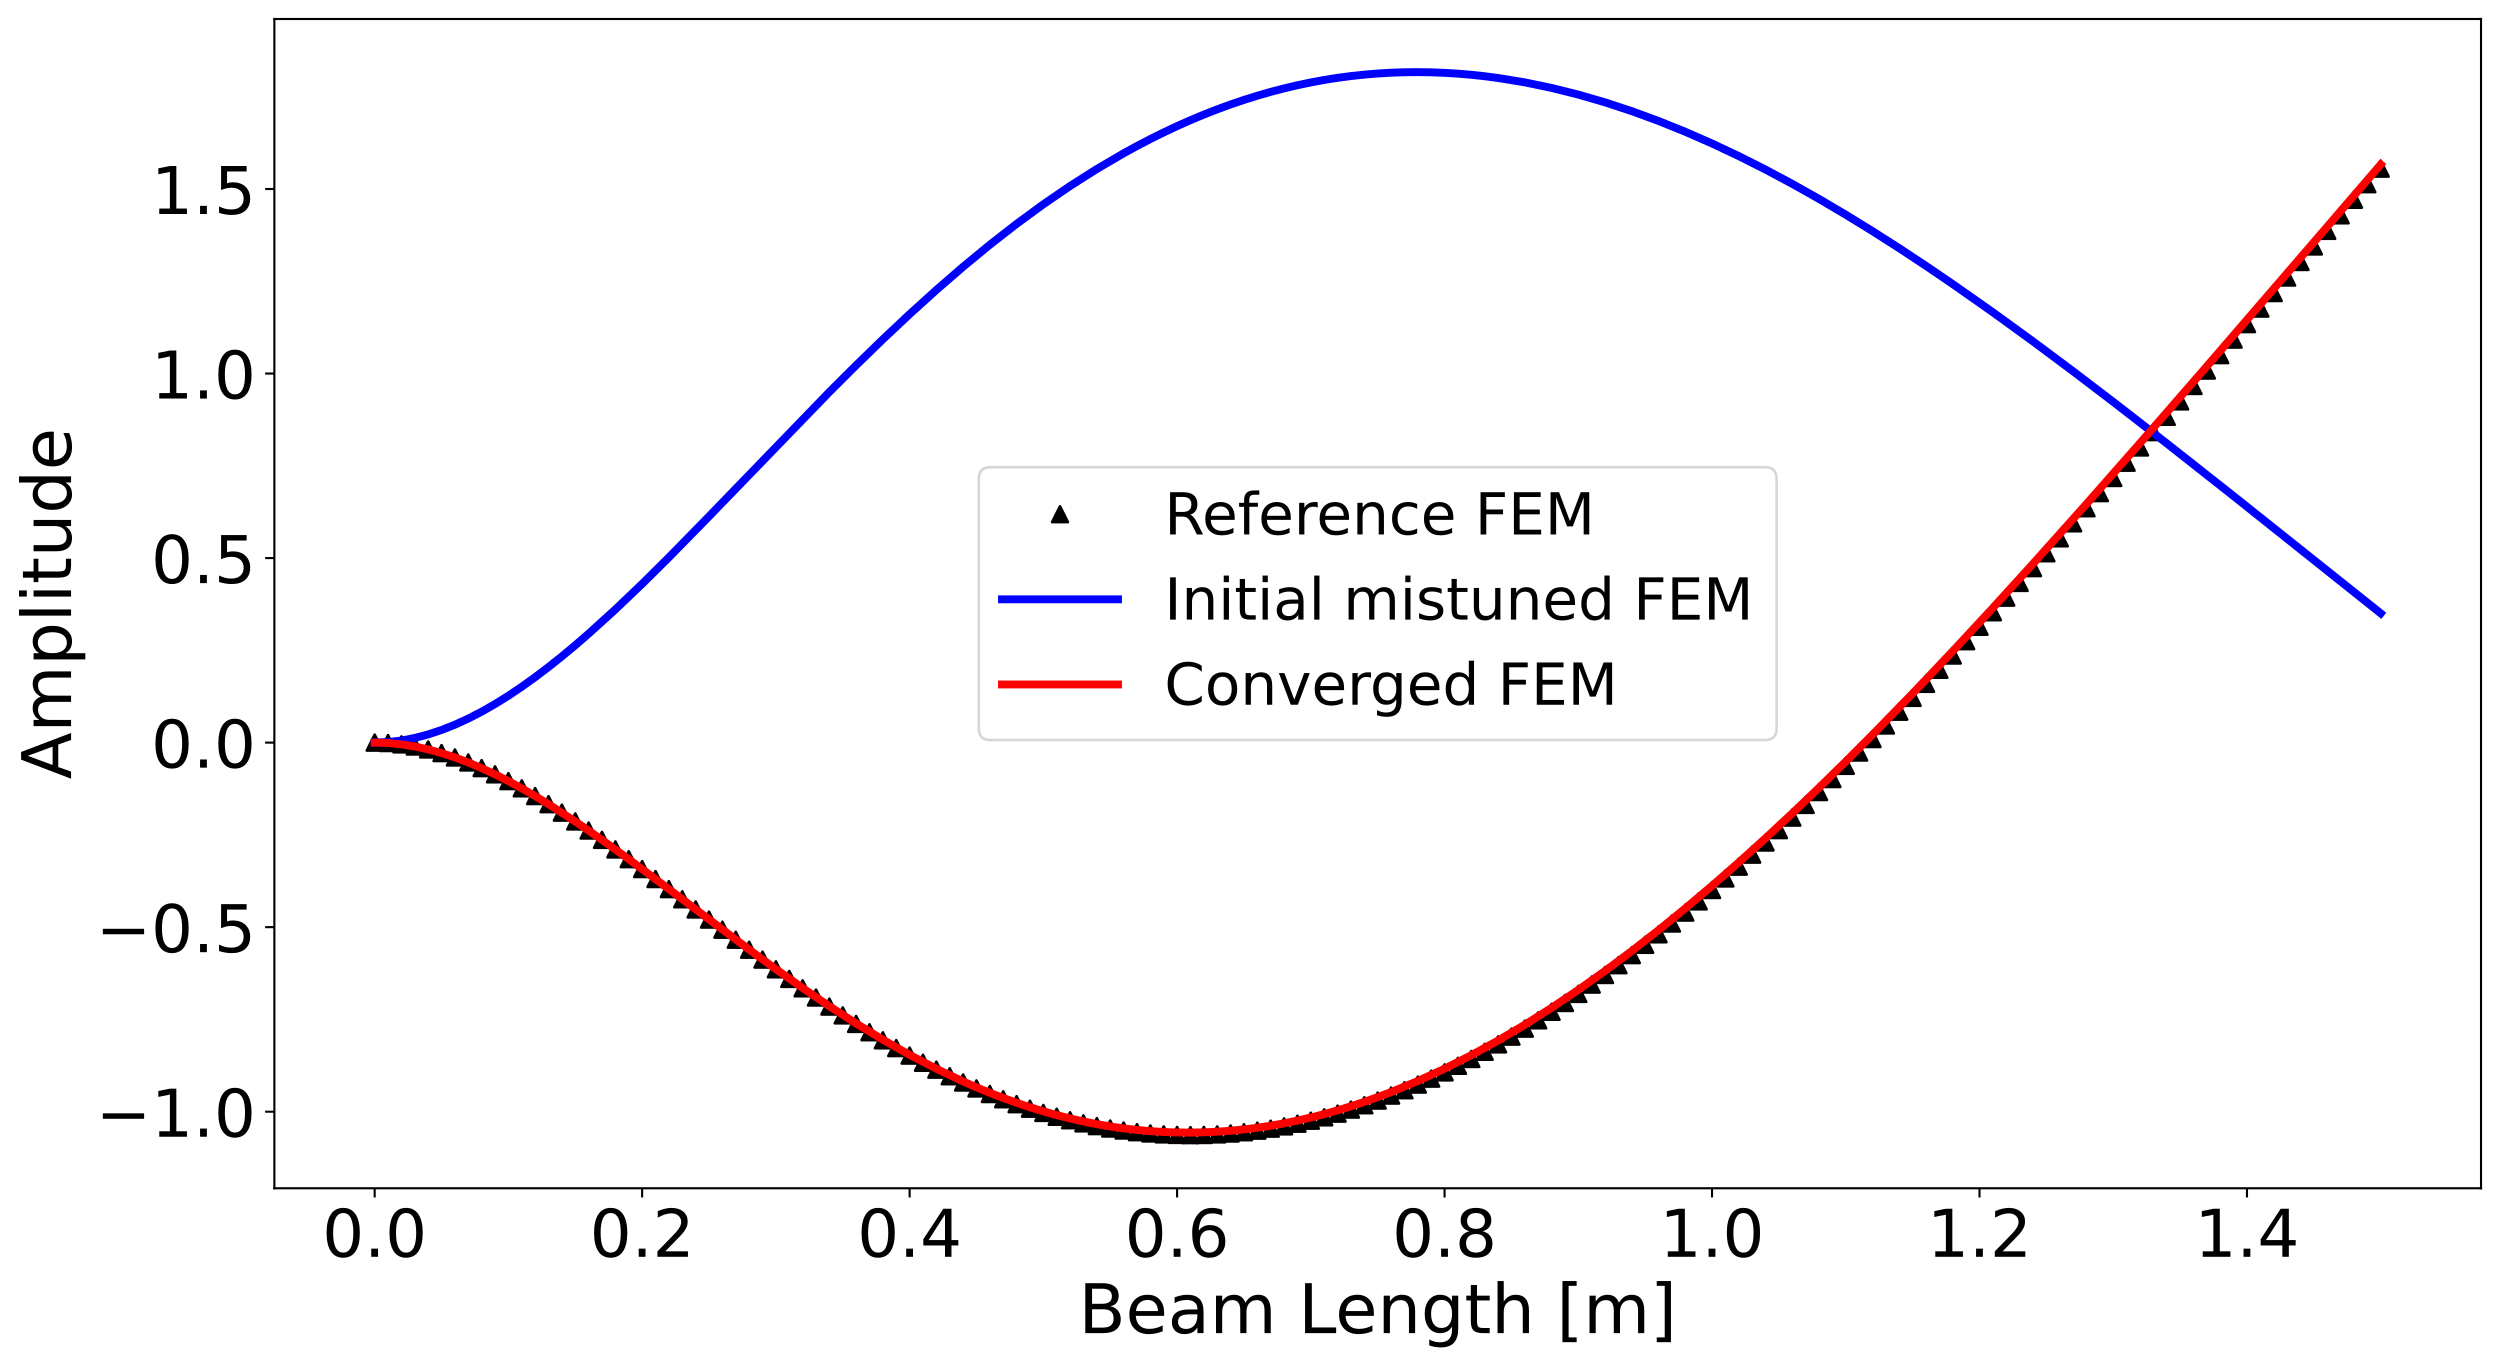 <?xml version="1.0" encoding="utf-8" standalone="no"?>
<!DOCTYPE svg PUBLIC "-//W3C//DTD SVG 1.1//EN"
  "http://www.w3.org/Graphics/SVG/1.1/DTD/svg11.dtd">
<!-- Created with matplotlib (https://matplotlib.org/) -->
<svg height="518.278pt" version="1.1" viewBox="0 0 948.27 518.278" width="948.27pt" xmlns="http://www.w3.org/2000/svg" xmlns:xlink="http://www.w3.org/1999/xlink">
 <defs>
  <style type="text/css">*{stroke-linecap:butt;stroke-linejoin:round;}</style>
 </defs>
 <g id="figure_1">
  <g id="patch_1">
   <path d="M 0 518.278 
L 948.27 518.278 
L 948.27 0 
L 0 0 
z
" style="fill:#ffffff;"/>
  </g>
  <g id="axes_1">
   <g id="patch_2">
    <path d="M 104.07 450.72 
L 941.07 450.72 
L 941.07 7.2 
L 104.07 7.2 
z
" style="fill:#ffffff;"/>
   </g>
   <g id="matplotlib.axis_1">
    <g id="xtick_1">
     <g id="line2d_1">
      <defs>
       <path d="M 0 0 
L 0 3.5 
" id="m937b316907" style="stroke:#000000;stroke-width:0.8;"/>
      </defs>
      <g>
       <use style="stroke:#000000;stroke-width:0.8;" x="142.116" xlink:href="#m937b316907" y="450.72"/>
      </g>
     </g>
     <g id="text_1">
      <!-- 0.0 -->
      <g transform="translate(122.237 476.716)scale(0.25 -0.25)">
       <defs>
        <path d="M 31.781 66.406 
Q 24.172 66.406 20.328 58.906 
Q 16.5 51.422 16.5 36.375 
Q 16.5 21.391 20.328 13.891 
Q 24.172 6.391 31.781 6.391 
Q 39.453 6.391 43.281 13.891 
Q 47.125 21.391 47.125 36.375 
Q 47.125 51.422 43.281 58.906 
Q 39.453 66.406 31.781 66.406 
z
M 31.781 74.219 
Q 44.047 74.219 50.516 64.516 
Q 56.984 54.828 56.984 36.375 
Q 56.984 17.969 50.516 8.266 
Q 44.047 -1.422 31.781 -1.422 
Q 19.531 -1.422 13.062 8.266 
Q 6.594 17.969 6.594 36.375 
Q 6.594 54.828 13.062 64.516 
Q 19.531 74.219 31.781 74.219 
z
" id="DejaVuSans-48"/>
        <path d="M 10.688 12.406 
L 21 12.406 
L 21 0 
L 10.688 0 
z
" id="DejaVuSans-46"/>
       </defs>
       <use xlink:href="#DejaVuSans-48"/>
       <use x="63.623" xlink:href="#DejaVuSans-46"/>
       <use x="95.41" xlink:href="#DejaVuSans-48"/>
      </g>
     </g>
    </g>
    <g id="xtick_2">
     <g id="line2d_2">
      <g>
       <use style="stroke:#000000;stroke-width:0.8;" x="243.57" xlink:href="#m937b316907" y="450.72"/>
      </g>
     </g>
     <g id="text_2">
      <!-- 0.2 -->
      <g transform="translate(223.691 476.716)scale(0.25 -0.25)">
       <defs>
        <path d="M 19.188 8.297 
L 53.609 8.297 
L 53.609 0 
L 7.328 0 
L 7.328 8.297 
Q 12.938 14.109 22.625 23.891 
Q 32.328 33.688 34.812 36.531 
Q 39.547 41.844 41.422 45.531 
Q 43.312 49.219 43.312 52.781 
Q 43.312 58.594 39.234 62.25 
Q 35.156 65.922 28.609 65.922 
Q 23.969 65.922 18.812 64.312 
Q 13.672 62.703 7.812 59.422 
L 7.812 69.391 
Q 13.766 71.781 18.938 73 
Q 24.125 74.219 28.422 74.219 
Q 39.75 74.219 46.484 68.547 
Q 53.219 62.891 53.219 53.422 
Q 53.219 48.922 51.531 44.891 
Q 49.859 40.875 45.406 35.406 
Q 44.188 33.984 37.641 27.219 
Q 31.109 20.453 19.188 8.297 
z
" id="DejaVuSans-50"/>
       </defs>
       <use xlink:href="#DejaVuSans-48"/>
       <use x="63.623" xlink:href="#DejaVuSans-46"/>
       <use x="95.41" xlink:href="#DejaVuSans-50"/>
      </g>
     </g>
    </g>
    <g id="xtick_3">
     <g id="line2d_3">
      <g>
       <use style="stroke:#000000;stroke-width:0.8;" x="345.025" xlink:href="#m937b316907" y="450.72"/>
      </g>
     </g>
     <g id="text_3">
      <!-- 0.4 -->
      <g transform="translate(325.146 476.716)scale(0.25 -0.25)">
       <defs>
        <path d="M 37.797 64.312 
L 12.891 25.391 
L 37.797 25.391 
z
M 35.203 72.906 
L 47.609 72.906 
L 47.609 25.391 
L 58.016 25.391 
L 58.016 17.188 
L 47.609 17.188 
L 47.609 0 
L 37.797 0 
L 37.797 17.188 
L 4.891 17.188 
L 4.891 26.703 
z
" id="DejaVuSans-52"/>
       </defs>
       <use xlink:href="#DejaVuSans-48"/>
       <use x="63.623" xlink:href="#DejaVuSans-46"/>
       <use x="95.41" xlink:href="#DejaVuSans-52"/>
      </g>
     </g>
    </g>
    <g id="xtick_4">
     <g id="line2d_4">
      <g>
       <use style="stroke:#000000;stroke-width:0.8;" x="446.479" xlink:href="#m937b316907" y="450.72"/>
      </g>
     </g>
     <g id="text_4">
      <!-- 0.6 -->
      <g transform="translate(426.6 476.716)scale(0.25 -0.25)">
       <defs>
        <path d="M 33.016 40.375 
Q 26.375 40.375 22.484 35.828 
Q 18.609 31.297 18.609 23.391 
Q 18.609 15.531 22.484 10.953 
Q 26.375 6.391 33.016 6.391 
Q 39.656 6.391 43.531 10.953 
Q 47.406 15.531 47.406 23.391 
Q 47.406 31.297 43.531 35.828 
Q 39.656 40.375 33.016 40.375 
z
M 52.594 71.297 
L 52.594 62.312 
Q 48.875 64.062 45.094 64.984 
Q 41.312 65.922 37.594 65.922 
Q 27.828 65.922 22.672 59.328 
Q 17.531 52.734 16.797 39.406 
Q 19.672 43.656 24.016 45.922 
Q 28.375 48.188 33.594 48.188 
Q 44.578 48.188 50.953 41.516 
Q 57.328 34.859 57.328 23.391 
Q 57.328 12.156 50.688 5.359 
Q 44.047 -1.422 33.016 -1.422 
Q 20.359 -1.422 13.672 8.266 
Q 6.984 17.969 6.984 36.375 
Q 6.984 53.656 15.188 63.938 
Q 23.391 74.219 37.203 74.219 
Q 40.922 74.219 44.703 73.484 
Q 48.484 72.75 52.594 71.297 
z
" id="DejaVuSans-54"/>
       </defs>
       <use xlink:href="#DejaVuSans-48"/>
       <use x="63.623" xlink:href="#DejaVuSans-46"/>
       <use x="95.41" xlink:href="#DejaVuSans-54"/>
      </g>
     </g>
    </g>
    <g id="xtick_5">
     <g id="line2d_5">
      <g>
       <use style="stroke:#000000;stroke-width:0.8;" x="547.934" xlink:href="#m937b316907" y="450.72"/>
      </g>
     </g>
     <g id="text_5">
      <!-- 0.8 -->
      <g transform="translate(528.055 476.716)scale(0.25 -0.25)">
       <defs>
        <path d="M 31.781 34.625 
Q 24.75 34.625 20.719 30.859 
Q 16.703 27.094 16.703 20.516 
Q 16.703 13.922 20.719 10.156 
Q 24.75 6.391 31.781 6.391 
Q 38.812 6.391 42.859 10.172 
Q 46.922 13.969 46.922 20.516 
Q 46.922 27.094 42.891 30.859 
Q 38.875 34.625 31.781 34.625 
z
M 21.922 38.812 
Q 15.578 40.375 12.031 44.719 
Q 8.5 49.078 8.5 55.328 
Q 8.5 64.062 14.719 69.141 
Q 20.953 74.219 31.781 74.219 
Q 42.672 74.219 48.875 69.141 
Q 55.078 64.062 55.078 55.328 
Q 55.078 49.078 51.531 44.719 
Q 48 40.375 41.703 38.812 
Q 48.828 37.156 52.797 32.312 
Q 56.781 27.484 56.781 20.516 
Q 56.781 9.906 50.312 4.234 
Q 43.844 -1.422 31.781 -1.422 
Q 19.734 -1.422 13.25 4.234 
Q 6.781 9.906 6.781 20.516 
Q 6.781 27.484 10.781 32.312 
Q 14.797 37.156 21.922 38.812 
z
M 18.312 54.391 
Q 18.312 48.734 21.844 45.562 
Q 25.391 42.391 31.781 42.391 
Q 38.141 42.391 41.719 45.562 
Q 45.312 48.734 45.312 54.391 
Q 45.312 60.062 41.719 63.234 
Q 38.141 66.406 31.781 66.406 
Q 25.391 66.406 21.844 63.234 
Q 18.312 60.062 18.312 54.391 
z
" id="DejaVuSans-56"/>
       </defs>
       <use xlink:href="#DejaVuSans-48"/>
       <use x="63.623" xlink:href="#DejaVuSans-46"/>
       <use x="95.41" xlink:href="#DejaVuSans-56"/>
      </g>
     </g>
    </g>
    <g id="xtick_6">
     <g id="line2d_6">
      <g>
       <use style="stroke:#000000;stroke-width:0.8;" x="649.388" xlink:href="#m937b316907" y="450.72"/>
      </g>
     </g>
     <g id="text_6">
      <!-- 1.0 -->
      <g transform="translate(629.509 476.716)scale(0.25 -0.25)">
       <defs>
        <path d="M 12.406 8.297 
L 28.516 8.297 
L 28.516 63.922 
L 10.984 60.406 
L 10.984 69.391 
L 28.422 72.906 
L 38.281 72.906 
L 38.281 8.297 
L 54.391 8.297 
L 54.391 0 
L 12.406 0 
z
" id="DejaVuSans-49"/>
       </defs>
       <use xlink:href="#DejaVuSans-49"/>
       <use x="63.623" xlink:href="#DejaVuSans-46"/>
       <use x="95.41" xlink:href="#DejaVuSans-48"/>
      </g>
     </g>
    </g>
    <g id="xtick_7">
     <g id="line2d_7">
      <g>
       <use style="stroke:#000000;stroke-width:0.8;" x="750.843" xlink:href="#m937b316907" y="450.72"/>
      </g>
     </g>
     <g id="text_7">
      <!-- 1.2 -->
      <g transform="translate(730.964 476.716)scale(0.25 -0.25)">
       <use xlink:href="#DejaVuSans-49"/>
       <use x="63.623" xlink:href="#DejaVuSans-46"/>
       <use x="95.41" xlink:href="#DejaVuSans-50"/>
      </g>
     </g>
    </g>
    <g id="xtick_8">
     <g id="line2d_8">
      <g>
       <use style="stroke:#000000;stroke-width:0.8;" x="852.297" xlink:href="#m937b316907" y="450.72"/>
      </g>
     </g>
     <g id="text_8">
      <!-- 1.4 -->
      <g transform="translate(832.419 476.716)scale(0.25 -0.25)">
       <use xlink:href="#DejaVuSans-49"/>
       <use x="63.623" xlink:href="#DejaVuSans-46"/>
       <use x="95.41" xlink:href="#DejaVuSans-52"/>
      </g>
     </g>
    </g>
    <g id="text_9">
     <!-- Beam Length [m] -->
     <g transform="translate(409.111 505.671)scale(0.26 -0.26)">
      <defs>
       <path d="M 19.672 34.812 
L 19.672 8.109 
L 35.5 8.109 
Q 43.453 8.109 47.281 11.406 
Q 51.125 14.703 51.125 21.484 
Q 51.125 28.328 47.281 31.562 
Q 43.453 34.812 35.5 34.812 
z
M 19.672 64.797 
L 19.672 42.828 
L 34.281 42.828 
Q 41.5 42.828 45.031 45.531 
Q 48.578 48.25 48.578 53.812 
Q 48.578 59.328 45.031 62.062 
Q 41.5 64.797 34.281 64.797 
z
M 9.812 72.906 
L 35.016 72.906 
Q 46.297 72.906 52.391 68.219 
Q 58.5 63.531 58.5 54.891 
Q 58.5 48.188 55.375 44.234 
Q 52.25 40.281 46.188 39.312 
Q 53.469 37.75 57.5 32.781 
Q 61.531 27.828 61.531 20.406 
Q 61.531 10.641 54.891 5.312 
Q 48.25 0 35.984 0 
L 9.812 0 
z
" id="DejaVuSans-66"/>
       <path d="M 56.203 29.594 
L 56.203 25.203 
L 14.891 25.203 
Q 15.484 15.922 20.484 11.062 
Q 25.484 6.203 34.422 6.203 
Q 39.594 6.203 44.453 7.469 
Q 49.312 8.734 54.109 11.281 
L 54.109 2.781 
Q 49.266 0.734 44.188 -0.344 
Q 39.109 -1.422 33.891 -1.422 
Q 20.797 -1.422 13.156 6.188 
Q 5.516 13.812 5.516 26.812 
Q 5.516 40.234 12.766 48.109 
Q 20.016 56 32.328 56 
Q 43.359 56 49.781 48.891 
Q 56.203 41.797 56.203 29.594 
z
M 47.219 32.234 
Q 47.125 39.594 43.094 43.984 
Q 39.062 48.391 32.422 48.391 
Q 24.906 48.391 20.391 44.141 
Q 15.875 39.891 15.188 32.172 
z
" id="DejaVuSans-101"/>
       <path d="M 34.281 27.484 
Q 23.391 27.484 19.188 25 
Q 14.984 22.516 14.984 16.5 
Q 14.984 11.719 18.141 8.906 
Q 21.297 6.109 26.703 6.109 
Q 34.188 6.109 38.703 11.406 
Q 43.219 16.703 43.219 25.484 
L 43.219 27.484 
z
M 52.203 31.203 
L 52.203 0 
L 43.219 0 
L 43.219 8.297 
Q 40.141 3.328 35.547 0.953 
Q 30.953 -1.422 24.312 -1.422 
Q 15.922 -1.422 10.953 3.297 
Q 6 8.016 6 15.922 
Q 6 25.141 12.172 29.828 
Q 18.359 34.516 30.609 34.516 
L 43.219 34.516 
L 43.219 35.406 
Q 43.219 41.609 39.141 45 
Q 35.062 48.391 27.688 48.391 
Q 23 48.391 18.547 47.266 
Q 14.109 46.141 10.016 43.891 
L 10.016 52.203 
Q 14.938 54.109 19.578 55.047 
Q 24.219 56 28.609 56 
Q 40.484 56 46.344 49.844 
Q 52.203 43.703 52.203 31.203 
z
" id="DejaVuSans-97"/>
       <path d="M 52 44.188 
Q 55.375 50.25 60.062 53.125 
Q 64.75 56 71.094 56 
Q 79.641 56 84.281 50.016 
Q 88.922 44.047 88.922 33.016 
L 88.922 0 
L 79.891 0 
L 79.891 32.719 
Q 79.891 40.578 77.094 44.375 
Q 74.312 48.188 68.609 48.188 
Q 61.625 48.188 57.562 43.547 
Q 53.516 38.922 53.516 30.906 
L 53.516 0 
L 44.484 0 
L 44.484 32.719 
Q 44.484 40.625 41.703 44.406 
Q 38.922 48.188 33.109 48.188 
Q 26.219 48.188 22.156 43.531 
Q 18.109 38.875 18.109 30.906 
L 18.109 0 
L 9.078 0 
L 9.078 54.688 
L 18.109 54.688 
L 18.109 46.188 
Q 21.188 51.219 25.484 53.609 
Q 29.781 56 35.688 56 
Q 41.656 56 45.828 52.969 
Q 50 49.953 52 44.188 
z
" id="DejaVuSans-109"/>
       <path id="DejaVuSans-32"/>
       <path d="M 9.812 72.906 
L 19.672 72.906 
L 19.672 8.297 
L 55.172 8.297 
L 55.172 0 
L 9.812 0 
z
" id="DejaVuSans-76"/>
       <path d="M 54.891 33.016 
L 54.891 0 
L 45.906 0 
L 45.906 32.719 
Q 45.906 40.484 42.875 44.328 
Q 39.844 48.188 33.797 48.188 
Q 26.516 48.188 22.312 43.547 
Q 18.109 38.922 18.109 30.906 
L 18.109 0 
L 9.078 0 
L 9.078 54.688 
L 18.109 54.688 
L 18.109 46.188 
Q 21.344 51.125 25.703 53.562 
Q 30.078 56 35.797 56 
Q 45.219 56 50.047 50.172 
Q 54.891 44.344 54.891 33.016 
z
" id="DejaVuSans-110"/>
       <path d="M 45.406 27.984 
Q 45.406 37.75 41.375 43.109 
Q 37.359 48.484 30.078 48.484 
Q 22.859 48.484 18.828 43.109 
Q 14.797 37.75 14.797 27.984 
Q 14.797 18.266 18.828 12.891 
Q 22.859 7.516 30.078 7.516 
Q 37.359 7.516 41.375 12.891 
Q 45.406 18.266 45.406 27.984 
z
M 54.391 6.781 
Q 54.391 -7.172 48.188 -13.984 
Q 42 -20.797 29.203 -20.797 
Q 24.469 -20.797 20.266 -20.094 
Q 16.062 -19.391 12.109 -17.922 
L 12.109 -9.188 
Q 16.062 -11.328 19.922 -12.344 
Q 23.781 -13.375 27.781 -13.375 
Q 36.625 -13.375 41.016 -8.766 
Q 45.406 -4.156 45.406 5.172 
L 45.406 9.625 
Q 42.625 4.781 38.281 2.391 
Q 33.938 0 27.875 0 
Q 17.828 0 11.672 7.656 
Q 5.516 15.328 5.516 27.984 
Q 5.516 40.672 11.672 48.328 
Q 17.828 56 27.875 56 
Q 33.938 56 38.281 53.609 
Q 42.625 51.219 45.406 46.391 
L 45.406 54.688 
L 54.391 54.688 
z
" id="DejaVuSans-103"/>
       <path d="M 18.312 70.219 
L 18.312 54.688 
L 36.812 54.688 
L 36.812 47.703 
L 18.312 47.703 
L 18.312 18.016 
Q 18.312 11.328 20.141 9.422 
Q 21.969 7.516 27.594 7.516 
L 36.812 7.516 
L 36.812 0 
L 27.594 0 
Q 17.188 0 13.234 3.875 
Q 9.281 7.766 9.281 18.016 
L 9.281 47.703 
L 2.688 47.703 
L 2.688 54.688 
L 9.281 54.688 
L 9.281 70.219 
z
" id="DejaVuSans-116"/>
       <path d="M 54.891 33.016 
L 54.891 0 
L 45.906 0 
L 45.906 32.719 
Q 45.906 40.484 42.875 44.328 
Q 39.844 48.188 33.797 48.188 
Q 26.516 48.188 22.312 43.547 
Q 18.109 38.922 18.109 30.906 
L 18.109 0 
L 9.078 0 
L 9.078 75.984 
L 18.109 75.984 
L 18.109 46.188 
Q 21.344 51.125 25.703 53.562 
Q 30.078 56 35.797 56 
Q 45.219 56 50.047 50.172 
Q 54.891 44.344 54.891 33.016 
z
" id="DejaVuSans-104"/>
       <path d="M 8.594 75.984 
L 29.297 75.984 
L 29.297 69 
L 17.578 69 
L 17.578 -6.203 
L 29.297 -6.203 
L 29.297 -13.188 
L 8.594 -13.188 
z
" id="DejaVuSans-91"/>
       <path d="M 30.422 75.984 
L 30.422 -13.188 
L 9.719 -13.188 
L 9.719 -6.203 
L 21.391 -6.203 
L 21.391 69 
L 9.719 69 
L 9.719 75.984 
z
" id="DejaVuSans-93"/>
      </defs>
      <use xlink:href="#DejaVuSans-66"/>
      <use x="68.604" xlink:href="#DejaVuSans-101"/>
      <use x="130.127" xlink:href="#DejaVuSans-97"/>
      <use x="191.406" xlink:href="#DejaVuSans-109"/>
      <use x="288.818" xlink:href="#DejaVuSans-32"/>
      <use x="320.605" xlink:href="#DejaVuSans-76"/>
      <use x="374.568" xlink:href="#DejaVuSans-101"/>
      <use x="436.092" xlink:href="#DejaVuSans-110"/>
      <use x="499.471" xlink:href="#DejaVuSans-103"/>
      <use x="562.947" xlink:href="#DejaVuSans-116"/>
      <use x="602.156" xlink:href="#DejaVuSans-104"/>
      <use x="665.535" xlink:href="#DejaVuSans-32"/>
      <use x="697.322" xlink:href="#DejaVuSans-91"/>
      <use x="736.336" xlink:href="#DejaVuSans-109"/>
      <use x="833.748" xlink:href="#DejaVuSans-93"/>
     </g>
    </g>
   </g>
   <g id="matplotlib.axis_2">
    <g id="ytick_1">
     <g id="line2d_9">
      <defs>
       <path d="M 0 0 
L -3.5 0 
" id="mc8706adb79" style="stroke:#000000;stroke-width:0.8;"/>
      </defs>
      <g>
       <use style="stroke:#000000;stroke-width:0.8;" x="104.07" xlink:href="#mc8706adb79" y="421.674"/>
      </g>
     </g>
     <g id="text_10">
      <!-- −1.0 -->
      <g transform="translate(36.363 431.172)scale(0.25 -0.25)">
       <defs>
        <path d="M 10.594 35.5 
L 73.188 35.5 
L 73.188 27.203 
L 10.594 27.203 
z
" id="DejaVuSans-8722"/>
       </defs>
       <use xlink:href="#DejaVuSans-8722"/>
       <use x="83.789" xlink:href="#DejaVuSans-49"/>
       <use x="147.412" xlink:href="#DejaVuSans-46"/>
       <use x="179.199" xlink:href="#DejaVuSans-48"/>
      </g>
     </g>
    </g>
    <g id="ytick_2">
     <g id="line2d_10">
      <g>
       <use style="stroke:#000000;stroke-width:0.8;" x="104.07" xlink:href="#mc8706adb79" y="351.676"/>
      </g>
     </g>
     <g id="text_11">
      <!-- −0.5 -->
      <g transform="translate(36.363 361.174)scale(0.25 -0.25)">
       <defs>
        <path d="M 10.797 72.906 
L 49.516 72.906 
L 49.516 64.594 
L 19.828 64.594 
L 19.828 46.734 
Q 21.969 47.469 24.109 47.828 
Q 26.266 48.188 28.422 48.188 
Q 40.625 48.188 47.75 41.5 
Q 54.891 34.812 54.891 23.391 
Q 54.891 11.625 47.562 5.094 
Q 40.234 -1.422 26.906 -1.422 
Q 22.312 -1.422 17.547 -0.641 
Q 12.797 0.141 7.719 1.703 
L 7.719 11.625 
Q 12.109 9.234 16.797 8.062 
Q 21.484 6.891 26.703 6.891 
Q 35.156 6.891 40.078 11.328 
Q 45.016 15.766 45.016 23.391 
Q 45.016 31 40.078 35.438 
Q 35.156 39.891 26.703 39.891 
Q 22.75 39.891 18.812 39.016 
Q 14.891 38.141 10.797 36.281 
z
" id="DejaVuSans-53"/>
       </defs>
       <use xlink:href="#DejaVuSans-8722"/>
       <use x="83.789" xlink:href="#DejaVuSans-48"/>
       <use x="147.412" xlink:href="#DejaVuSans-46"/>
       <use x="179.199" xlink:href="#DejaVuSans-53"/>
      </g>
     </g>
    </g>
    <g id="ytick_3">
     <g id="line2d_11">
      <g>
       <use style="stroke:#000000;stroke-width:0.8;" x="104.07" xlink:href="#mc8706adb79" y="281.678"/>
      </g>
     </g>
     <g id="text_12">
      <!-- 0.0 -->
      <g transform="translate(57.312 291.176)scale(0.25 -0.25)">
       <use xlink:href="#DejaVuSans-48"/>
       <use x="63.623" xlink:href="#DejaVuSans-46"/>
       <use x="95.41" xlink:href="#DejaVuSans-48"/>
      </g>
     </g>
    </g>
    <g id="ytick_4">
     <g id="line2d_12">
      <g>
       <use style="stroke:#000000;stroke-width:0.8;" x="104.07" xlink:href="#mc8706adb79" y="211.68"/>
      </g>
     </g>
     <g id="text_13">
      <!-- 0.5 -->
      <g transform="translate(57.312 221.178)scale(0.25 -0.25)">
       <use xlink:href="#DejaVuSans-48"/>
       <use x="63.623" xlink:href="#DejaVuSans-46"/>
       <use x="95.41" xlink:href="#DejaVuSans-53"/>
      </g>
     </g>
    </g>
    <g id="ytick_5">
     <g id="line2d_13">
      <g>
       <use style="stroke:#000000;stroke-width:0.8;" x="104.07" xlink:href="#mc8706adb79" y="141.682"/>
      </g>
     </g>
     <g id="text_14">
      <!-- 1.0 -->
      <g transform="translate(57.312 151.18)scale(0.25 -0.25)">
       <use xlink:href="#DejaVuSans-49"/>
       <use x="63.623" xlink:href="#DejaVuSans-46"/>
       <use x="95.41" xlink:href="#DejaVuSans-48"/>
      </g>
     </g>
    </g>
    <g id="ytick_6">
     <g id="line2d_14">
      <g>
       <use style="stroke:#000000;stroke-width:0.8;" x="104.07" xlink:href="#mc8706adb79" y="71.684"/>
      </g>
     </g>
     <g id="text_15">
      <!-- 1.5 -->
      <g transform="translate(57.312 81.182)scale(0.25 -0.25)">
       <use xlink:href="#DejaVuSans-49"/>
       <use x="63.623" xlink:href="#DejaVuSans-46"/>
       <use x="95.41" xlink:href="#DejaVuSans-53"/>
      </g>
     </g>
    </g>
    <g id="text_16">
     <!-- Amplitude -->
     <g transform="translate(26.956 295.579)rotate(-90)scale(0.26 -0.26)">
      <defs>
       <path d="M 34.188 63.188 
L 20.797 26.906 
L 47.609 26.906 
z
M 28.609 72.906 
L 39.797 72.906 
L 67.578 0 
L 57.328 0 
L 50.688 18.703 
L 17.828 18.703 
L 11.188 0 
L 0.781 0 
z
" id="DejaVuSans-65"/>
       <path d="M 18.109 8.203 
L 18.109 -20.797 
L 9.078 -20.797 
L 9.078 54.688 
L 18.109 54.688 
L 18.109 46.391 
Q 20.953 51.266 25.266 53.625 
Q 29.594 56 35.594 56 
Q 45.562 56 51.781 48.094 
Q 58.016 40.188 58.016 27.297 
Q 58.016 14.406 51.781 6.484 
Q 45.562 -1.422 35.594 -1.422 
Q 29.594 -1.422 25.266 0.953 
Q 20.953 3.328 18.109 8.203 
z
M 48.688 27.297 
Q 48.688 37.203 44.609 42.844 
Q 40.531 48.484 33.406 48.484 
Q 26.266 48.484 22.188 42.844 
Q 18.109 37.203 18.109 27.297 
Q 18.109 17.391 22.188 11.75 
Q 26.266 6.109 33.406 6.109 
Q 40.531 6.109 44.609 11.75 
Q 48.688 17.391 48.688 27.297 
z
" id="DejaVuSans-112"/>
       <path d="M 9.422 75.984 
L 18.406 75.984 
L 18.406 0 
L 9.422 0 
z
" id="DejaVuSans-108"/>
       <path d="M 9.422 54.688 
L 18.406 54.688 
L 18.406 0 
L 9.422 0 
z
M 9.422 75.984 
L 18.406 75.984 
L 18.406 64.594 
L 9.422 64.594 
z
" id="DejaVuSans-105"/>
       <path d="M 8.5 21.578 
L 8.5 54.688 
L 17.484 54.688 
L 17.484 21.922 
Q 17.484 14.156 20.5 10.266 
Q 23.531 6.391 29.594 6.391 
Q 36.859 6.391 41.078 11.031 
Q 45.312 15.672 45.312 23.688 
L 45.312 54.688 
L 54.297 54.688 
L 54.297 0 
L 45.312 0 
L 45.312 8.406 
Q 42.047 3.422 37.719 1 
Q 33.406 -1.422 27.688 -1.422 
Q 18.266 -1.422 13.375 4.438 
Q 8.5 10.297 8.5 21.578 
z
M 31.109 56 
z
" id="DejaVuSans-117"/>
       <path d="M 45.406 46.391 
L 45.406 75.984 
L 54.391 75.984 
L 54.391 0 
L 45.406 0 
L 45.406 8.203 
Q 42.578 3.328 38.25 0.953 
Q 33.938 -1.422 27.875 -1.422 
Q 17.969 -1.422 11.734 6.484 
Q 5.516 14.406 5.516 27.297 
Q 5.516 40.188 11.734 48.094 
Q 17.969 56 27.875 56 
Q 33.938 56 38.25 53.625 
Q 42.578 51.266 45.406 46.391 
z
M 14.797 27.297 
Q 14.797 17.391 18.875 11.75 
Q 22.953 6.109 30.078 6.109 
Q 37.203 6.109 41.297 11.75 
Q 45.406 17.391 45.406 27.297 
Q 45.406 37.203 41.297 42.844 
Q 37.203 48.484 30.078 48.484 
Q 22.953 48.484 18.875 42.844 
Q 14.797 37.203 14.797 27.297 
z
" id="DejaVuSans-100"/>
      </defs>
      <use xlink:href="#DejaVuSans-65"/>
      <use x="68.408" xlink:href="#DejaVuSans-109"/>
      <use x="165.82" xlink:href="#DejaVuSans-112"/>
      <use x="229.297" xlink:href="#DejaVuSans-108"/>
      <use x="257.08" xlink:href="#DejaVuSans-105"/>
      <use x="284.863" xlink:href="#DejaVuSans-116"/>
      <use x="324.072" xlink:href="#DejaVuSans-117"/>
      <use x="387.451" xlink:href="#DejaVuSans-100"/>
      <use x="450.928" xlink:href="#DejaVuSans-101"/>
     </g>
    </g>
   </g>
   <g id="line2d_15">
    <defs>
     <path d="M 0 -3 
L -3 3 
L 3 3 
z
" id="me2f1c43167" style="stroke:#000000;stroke-linejoin:miter;"/>
    </defs>
    <g clip-path="url(#p824bd8ca83)">
     <use style="stroke:#000000;stroke-linejoin:miter;" x="142.116" xlink:href="#me2f1c43167" y="281.678"/>
     <use style="stroke:#000000;stroke-linejoin:miter;" x="147.188" xlink:href="#me2f1c43167" y="281.847"/>
     <use style="stroke:#000000;stroke-linejoin:miter;" x="152.261" xlink:href="#me2f1c43167" y="282.343"/>
     <use style="stroke:#000000;stroke-linejoin:miter;" x="157.334" xlink:href="#me2f1c43167" y="283.152"/>
     <use style="stroke:#000000;stroke-linejoin:miter;" x="162.407" xlink:href="#me2f1c43167" y="284.259"/>
     <use style="stroke:#000000;stroke-linejoin:miter;" x="167.479" xlink:href="#me2f1c43167" y="285.648"/>
     <use style="stroke:#000000;stroke-linejoin:miter;" x="172.552" xlink:href="#me2f1c43167" y="287.304"/>
     <use style="stroke:#000000;stroke-linejoin:miter;" x="177.625" xlink:href="#me2f1c43167" y="289.211"/>
     <use style="stroke:#000000;stroke-linejoin:miter;" x="182.697" xlink:href="#me2f1c43167" y="291.352"/>
     <use style="stroke:#000000;stroke-linejoin:miter;" x="187.77" xlink:href="#me2f1c43167" y="293.712"/>
     <use style="stroke:#000000;stroke-linejoin:miter;" x="192.843" xlink:href="#me2f1c43167" y="296.275"/>
     <use style="stroke:#000000;stroke-linejoin:miter;" x="197.916" xlink:href="#me2f1c43167" y="299.024"/>
     <use style="stroke:#000000;stroke-linejoin:miter;" x="202.988" xlink:href="#me2f1c43167" y="301.943"/>
     <use style="stroke:#000000;stroke-linejoin:miter;" x="208.061" xlink:href="#me2f1c43167" y="305.018"/>
     <use style="stroke:#000000;stroke-linejoin:miter;" x="213.134" xlink:href="#me2f1c43167" y="308.232"/>
     <use style="stroke:#000000;stroke-linejoin:miter;" x="218.207" xlink:href="#me2f1c43167" y="311.572"/>
     <use style="stroke:#000000;stroke-linejoin:miter;" x="223.279" xlink:href="#me2f1c43167" y="315.021"/>
     <use style="stroke:#000000;stroke-linejoin:miter;" x="228.352" xlink:href="#me2f1c43167" y="318.566"/>
     <use style="stroke:#000000;stroke-linejoin:miter;" x="233.425" xlink:href="#me2f1c43167" y="322.193"/>
     <use style="stroke:#000000;stroke-linejoin:miter;" x="238.497" xlink:href="#me2f1c43167" y="325.888"/>
     <use style="stroke:#000000;stroke-linejoin:miter;" x="243.57" xlink:href="#me2f1c43167" y="329.639"/>
     <use style="stroke:#000000;stroke-linejoin:miter;" x="248.643" xlink:href="#me2f1c43167" y="333.433"/>
     <use style="stroke:#000000;stroke-linejoin:miter;" x="253.716" xlink:href="#me2f1c43167" y="337.257"/>
     <use style="stroke:#000000;stroke-linejoin:miter;" x="258.788" xlink:href="#me2f1c43167" y="341.101"/>
     <use style="stroke:#000000;stroke-linejoin:miter;" x="263.861" xlink:href="#me2f1c43167" y="344.952"/>
     <use style="stroke:#000000;stroke-linejoin:miter;" x="268.934" xlink:href="#me2f1c43167" y="348.801"/>
     <use style="stroke:#000000;stroke-linejoin:miter;" x="274.007" xlink:href="#me2f1c43167" y="352.636"/>
     <use style="stroke:#000000;stroke-linejoin:miter;" x="279.079" xlink:href="#me2f1c43167" y="356.45"/>
     <use style="stroke:#000000;stroke-linejoin:miter;" x="284.152" xlink:href="#me2f1c43167" y="360.231"/>
     <use style="stroke:#000000;stroke-linejoin:miter;" x="289.225" xlink:href="#me2f1c43167" y="363.972"/>
     <use style="stroke:#000000;stroke-linejoin:miter;" x="294.297" xlink:href="#me2f1c43167" y="367.664"/>
     <use style="stroke:#000000;stroke-linejoin:miter;" x="299.37" xlink:href="#me2f1c43167" y="371.299"/>
     <use style="stroke:#000000;stroke-linejoin:miter;" x="304.443" xlink:href="#me2f1c43167" y="374.87"/>
     <use style="stroke:#000000;stroke-linejoin:miter;" x="309.516" xlink:href="#me2f1c43167" y="378.371"/>
     <use style="stroke:#000000;stroke-linejoin:miter;" x="314.588" xlink:href="#me2f1c43167" y="381.793"/>
     <use style="stroke:#000000;stroke-linejoin:miter;" x="319.661" xlink:href="#me2f1c43167" y="385.132"/>
     <use style="stroke:#000000;stroke-linejoin:miter;" x="324.734" xlink:href="#me2f1c43167" y="388.382"/>
     <use style="stroke:#000000;stroke-linejoin:miter;" x="329.807" xlink:href="#me2f1c43167" y="391.537"/>
     <use style="stroke:#000000;stroke-linejoin:miter;" x="334.879" xlink:href="#me2f1c43167" y="394.592"/>
     <use style="stroke:#000000;stroke-linejoin:miter;" x="339.952" xlink:href="#me2f1c43167" y="397.543"/>
     <use style="stroke:#000000;stroke-linejoin:miter;" x="345.025" xlink:href="#me2f1c43167" y="400.386"/>
     <use style="stroke:#000000;stroke-linejoin:miter;" x="350.097" xlink:href="#me2f1c43167" y="403.116"/>
     <use style="stroke:#000000;stroke-linejoin:miter;" x="355.17" xlink:href="#me2f1c43167" y="405.731"/>
     <use style="stroke:#000000;stroke-linejoin:miter;" x="360.243" xlink:href="#me2f1c43167" y="408.226"/>
     <use style="stroke:#000000;stroke-linejoin:miter;" x="365.316" xlink:href="#me2f1c43167" y="410.598"/>
     <use style="stroke:#000000;stroke-linejoin:miter;" x="370.388" xlink:href="#me2f1c43167" y="412.846"/>
     <use style="stroke:#000000;stroke-linejoin:miter;" x="375.461" xlink:href="#me2f1c43167" y="414.967"/>
     <use style="stroke:#000000;stroke-linejoin:miter;" x="380.534" xlink:href="#me2f1c43167" y="416.959"/>
     <use style="stroke:#000000;stroke-linejoin:miter;" x="385.607" xlink:href="#me2f1c43167" y="418.819"/>
     <use style="stroke:#000000;stroke-linejoin:miter;" x="390.679" xlink:href="#me2f1c43167" y="420.546"/>
     <use style="stroke:#000000;stroke-linejoin:miter;" x="395.752" xlink:href="#me2f1c43167" y="422.138"/>
     <use style="stroke:#000000;stroke-linejoin:miter;" x="400.825" xlink:href="#me2f1c43167" y="423.595"/>
     <use style="stroke:#000000;stroke-linejoin:miter;" x="405.897" xlink:href="#me2f1c43167" y="424.915"/>
     <use style="stroke:#000000;stroke-linejoin:miter;" x="410.97" xlink:href="#me2f1c43167" y="426.098"/>
     <use style="stroke:#000000;stroke-linejoin:miter;" x="416.043" xlink:href="#me2f1c43167" y="427.142"/>
     <use style="stroke:#000000;stroke-linejoin:miter;" x="421.116" xlink:href="#me2f1c43167" y="428.047"/>
     <use style="stroke:#000000;stroke-linejoin:miter;" x="426.188" xlink:href="#me2f1c43167" y="428.814"/>
     <use style="stroke:#000000;stroke-linejoin:miter;" x="431.261" xlink:href="#me2f1c43167" y="429.441"/>
     <use style="stroke:#000000;stroke-linejoin:miter;" x="436.334" xlink:href="#me2f1c43167" y="429.929"/>
     <use style="stroke:#000000;stroke-linejoin:miter;" x="441.407" xlink:href="#me2f1c43167" y="430.278"/>
     <use style="stroke:#000000;stroke-linejoin:miter;" x="446.479" xlink:href="#me2f1c43167" y="430.488"/>
     <use style="stroke:#000000;stroke-linejoin:miter;" x="451.552" xlink:href="#me2f1c43167" y="430.56"/>
     <use style="stroke:#000000;stroke-linejoin:miter;" x="456.625" xlink:href="#me2f1c43167" y="430.494"/>
     <use style="stroke:#000000;stroke-linejoin:miter;" x="461.697" xlink:href="#me2f1c43167" y="430.289"/>
     <use style="stroke:#000000;stroke-linejoin:miter;" x="466.77" xlink:href="#me2f1c43167" y="429.949"/>
     <use style="stroke:#000000;stroke-linejoin:miter;" x="471.843" xlink:href="#me2f1c43167" y="429.472"/>
     <use style="stroke:#000000;stroke-linejoin:miter;" x="476.916" xlink:href="#me2f1c43167" y="428.86"/>
     <use style="stroke:#000000;stroke-linejoin:miter;" x="481.988" xlink:href="#me2f1c43167" y="428.114"/>
     <use style="stroke:#000000;stroke-linejoin:miter;" x="487.061" xlink:href="#me2f1c43167" y="427.235"/>
     <use style="stroke:#000000;stroke-linejoin:miter;" x="492.134" xlink:href="#me2f1c43167" y="426.223"/>
     <use style="stroke:#000000;stroke-linejoin:miter;" x="497.207" xlink:href="#me2f1c43167" y="425.081"/>
     <use style="stroke:#000000;stroke-linejoin:miter;" x="502.279" xlink:href="#me2f1c43167" y="423.809"/>
     <use style="stroke:#000000;stroke-linejoin:miter;" x="507.352" xlink:href="#me2f1c43167" y="422.409"/>
     <use style="stroke:#000000;stroke-linejoin:miter;" x="512.425" xlink:href="#me2f1c43167" y="420.882"/>
     <use style="stroke:#000000;stroke-linejoin:miter;" x="517.497" xlink:href="#me2f1c43167" y="419.229"/>
     <use style="stroke:#000000;stroke-linejoin:miter;" x="522.57" xlink:href="#me2f1c43167" y="417.452"/>
     <use style="stroke:#000000;stroke-linejoin:miter;" x="527.643" xlink:href="#me2f1c43167" y="415.552"/>
     <use style="stroke:#000000;stroke-linejoin:miter;" x="532.716" xlink:href="#me2f1c43167" y="413.531"/>
     <use style="stroke:#000000;stroke-linejoin:miter;" x="537.788" xlink:href="#me2f1c43167" y="411.391"/>
     <use style="stroke:#000000;stroke-linejoin:miter;" x="542.861" xlink:href="#me2f1c43167" y="409.132"/>
     <use style="stroke:#000000;stroke-linejoin:miter;" x="547.934" xlink:href="#me2f1c43167" y="406.757"/>
     <use style="stroke:#000000;stroke-linejoin:miter;" x="553.007" xlink:href="#me2f1c43167" y="404.268"/>
     <use style="stroke:#000000;stroke-linejoin:miter;" x="558.079" xlink:href="#me2f1c43167" y="401.666"/>
     <use style="stroke:#000000;stroke-linejoin:miter;" x="563.152" xlink:href="#me2f1c43167" y="398.952"/>
     <use style="stroke:#000000;stroke-linejoin:miter;" x="568.225" xlink:href="#me2f1c43167" y="396.129"/>
     <use style="stroke:#000000;stroke-linejoin:miter;" x="573.297" xlink:href="#me2f1c43167" y="393.198"/>
     <use style="stroke:#000000;stroke-linejoin:miter;" x="578.37" xlink:href="#me2f1c43167" y="390.161"/>
     <use style="stroke:#000000;stroke-linejoin:miter;" x="583.443" xlink:href="#me2f1c43167" y="387.021"/>
     <use style="stroke:#000000;stroke-linejoin:miter;" x="588.516" xlink:href="#me2f1c43167" y="383.778"/>
     <use style="stroke:#000000;stroke-linejoin:miter;" x="593.588" xlink:href="#me2f1c43167" y="380.435"/>
     <use style="stroke:#000000;stroke-linejoin:miter;" x="598.661" xlink:href="#me2f1c43167" y="376.993"/>
     <use style="stroke:#000000;stroke-linejoin:miter;" x="603.734" xlink:href="#me2f1c43167" y="373.455"/>
     <use style="stroke:#000000;stroke-linejoin:miter;" x="608.807" xlink:href="#me2f1c43167" y="369.822"/>
     <use style="stroke:#000000;stroke-linejoin:miter;" x="613.879" xlink:href="#me2f1c43167" y="366.096"/>
     <use style="stroke:#000000;stroke-linejoin:miter;" x="618.952" xlink:href="#me2f1c43167" y="362.28"/>
     <use style="stroke:#000000;stroke-linejoin:miter;" x="624.025" xlink:href="#me2f1c43167" y="358.375"/>
     <use style="stroke:#000000;stroke-linejoin:miter;" x="629.097" xlink:href="#me2f1c43167" y="354.383"/>
     <use style="stroke:#000000;stroke-linejoin:miter;" x="634.17" xlink:href="#me2f1c43167" y="350.306"/>
     <use style="stroke:#000000;stroke-linejoin:miter;" x="639.243" xlink:href="#me2f1c43167" y="346.146"/>
     <use style="stroke:#000000;stroke-linejoin:miter;" x="644.316" xlink:href="#me2f1c43167" y="341.906"/>
     <use style="stroke:#000000;stroke-linejoin:miter;" x="649.388" xlink:href="#me2f1c43167" y="337.586"/>
     <use style="stroke:#000000;stroke-linejoin:miter;" x="654.461" xlink:href="#me2f1c43167" y="333.189"/>
     <use style="stroke:#000000;stroke-linejoin:miter;" x="659.534" xlink:href="#me2f1c43167" y="328.718"/>
     <use style="stroke:#000000;stroke-linejoin:miter;" x="664.607" xlink:href="#me2f1c43167" y="324.174"/>
     <use style="stroke:#000000;stroke-linejoin:miter;" x="669.679" xlink:href="#me2f1c43167" y="319.559"/>
     <use style="stroke:#000000;stroke-linejoin:miter;" x="674.752" xlink:href="#me2f1c43167" y="314.875"/>
     <use style="stroke:#000000;stroke-linejoin:miter;" x="679.825" xlink:href="#me2f1c43167" y="310.124"/>
     <use style="stroke:#000000;stroke-linejoin:miter;" x="684.897" xlink:href="#me2f1c43167" y="305.309"/>
     <use style="stroke:#000000;stroke-linejoin:miter;" x="689.97" xlink:href="#me2f1c43167" y="300.43"/>
     <use style="stroke:#000000;stroke-linejoin:miter;" x="695.043" xlink:href="#me2f1c43167" y="295.491"/>
     <use style="stroke:#000000;stroke-linejoin:miter;" x="700.116" xlink:href="#me2f1c43167" y="290.494"/>
     <use style="stroke:#000000;stroke-linejoin:miter;" x="705.188" xlink:href="#me2f1c43167" y="285.44"/>
     <use style="stroke:#000000;stroke-linejoin:miter;" x="710.261" xlink:href="#me2f1c43167" y="280.331"/>
     <use style="stroke:#000000;stroke-linejoin:miter;" x="715.334" xlink:href="#me2f1c43167" y="275.17"/>
     <use style="stroke:#000000;stroke-linejoin:miter;" x="720.407" xlink:href="#me2f1c43167" y="269.958"/>
     <use style="stroke:#000000;stroke-linejoin:miter;" x="725.479" xlink:href="#me2f1c43167" y="264.697"/>
     <use style="stroke:#000000;stroke-linejoin:miter;" x="730.552" xlink:href="#me2f1c43167" y="259.39"/>
     <use style="stroke:#000000;stroke-linejoin:miter;" x="735.625" xlink:href="#me2f1c43167" y="254.039"/>
     <use style="stroke:#000000;stroke-linejoin:miter;" x="740.697" xlink:href="#me2f1c43167" y="248.644"/>
     <use style="stroke:#000000;stroke-linejoin:miter;" x="745.77" xlink:href="#me2f1c43167" y="243.21"/>
     <use style="stroke:#000000;stroke-linejoin:miter;" x="750.843" xlink:href="#me2f1c43167" y="237.736"/>
     <use style="stroke:#000000;stroke-linejoin:miter;" x="755.916" xlink:href="#me2f1c43167" y="232.226"/>
     <use style="stroke:#000000;stroke-linejoin:miter;" x="760.988" xlink:href="#me2f1c43167" y="226.681"/>
     <use style="stroke:#000000;stroke-linejoin:miter;" x="766.061" xlink:href="#me2f1c43167" y="221.104"/>
     <use style="stroke:#000000;stroke-linejoin:miter;" x="771.134" xlink:href="#me2f1c43167" y="215.495"/>
     <use style="stroke:#000000;stroke-linejoin:miter;" x="776.207" xlink:href="#me2f1c43167" y="209.857"/>
     <use style="stroke:#000000;stroke-linejoin:miter;" x="781.279" xlink:href="#me2f1c43167" y="204.191"/>
     <use style="stroke:#000000;stroke-linejoin:miter;" x="786.352" xlink:href="#me2f1c43167" y="198.5"/>
     <use style="stroke:#000000;stroke-linejoin:miter;" x="791.425" xlink:href="#me2f1c43167" y="192.786"/>
     <use style="stroke:#000000;stroke-linejoin:miter;" x="796.497" xlink:href="#me2f1c43167" y="187.049"/>
     <use style="stroke:#000000;stroke-linejoin:miter;" x="801.57" xlink:href="#me2f1c43167" y="181.291"/>
     <use style="stroke:#000000;stroke-linejoin:miter;" x="806.643" xlink:href="#me2f1c43167" y="175.515"/>
     <use style="stroke:#000000;stroke-linejoin:miter;" x="811.716" xlink:href="#me2f1c43167" y="169.722"/>
     <use style="stroke:#000000;stroke-linejoin:miter;" x="816.788" xlink:href="#me2f1c43167" y="163.913"/>
     <use style="stroke:#000000;stroke-linejoin:miter;" x="821.861" xlink:href="#me2f1c43167" y="158.09"/>
     <use style="stroke:#000000;stroke-linejoin:miter;" x="826.934" xlink:href="#me2f1c43167" y="152.254"/>
     <use style="stroke:#000000;stroke-linejoin:miter;" x="832.007" xlink:href="#me2f1c43167" y="146.407"/>
     <use style="stroke:#000000;stroke-linejoin:miter;" x="837.079" xlink:href="#me2f1c43167" y="140.55"/>
     <use style="stroke:#000000;stroke-linejoin:miter;" x="842.152" xlink:href="#me2f1c43167" y="134.684"/>
     <use style="stroke:#000000;stroke-linejoin:miter;" x="847.225" xlink:href="#me2f1c43167" y="128.811"/>
     <use style="stroke:#000000;stroke-linejoin:miter;" x="852.297" xlink:href="#me2f1c43167" y="122.931"/>
     <use style="stroke:#000000;stroke-linejoin:miter;" x="857.37" xlink:href="#me2f1c43167" y="117.046"/>
     <use style="stroke:#000000;stroke-linejoin:miter;" x="862.443" xlink:href="#me2f1c43167" y="111.156"/>
     <use style="stroke:#000000;stroke-linejoin:miter;" x="867.516" xlink:href="#me2f1c43167" y="105.263"/>
     <use style="stroke:#000000;stroke-linejoin:miter;" x="872.588" xlink:href="#me2f1c43167" y="99.367"/>
     <use style="stroke:#000000;stroke-linejoin:miter;" x="877.661" xlink:href="#me2f1c43167" y="93.469"/>
     <use style="stroke:#000000;stroke-linejoin:miter;" x="882.734" xlink:href="#me2f1c43167" y="87.569"/>
     <use style="stroke:#000000;stroke-linejoin:miter;" x="887.807" xlink:href="#me2f1c43167" y="81.669"/>
     <use style="stroke:#000000;stroke-linejoin:miter;" x="892.879" xlink:href="#me2f1c43167" y="75.768"/>
     <use style="stroke:#000000;stroke-linejoin:miter;" x="897.952" xlink:href="#me2f1c43167" y="69.867"/>
     <use style="stroke:#000000;stroke-linejoin:miter;" x="903.025" xlink:href="#me2f1c43167" y="63.965"/>
    </g>
   </g>
   <g id="line2d_16">
    <path clip-path="url(#p824bd8ca83)" d="M 142.116 281.678 
L 147.188 281.476 
L 152.261 280.881 
L 157.334 279.907 
L 162.407 278.572 
L 167.479 276.891 
L 172.552 274.881 
L 177.625 272.559 
L 182.697 269.94 
L 187.77 267.043 
L 192.843 263.884 
L 197.916 260.48 
L 202.988 256.847 
L 208.061 253.002 
L 213.134 248.961 
L 218.207 244.739 
L 223.279 240.353 
L 233.425 231.149 
L 243.57 221.464 
L 253.716 211.411 
L 268.934 195.865 
L 314.588 148.678 
L 324.734 138.558 
L 334.879 128.704 
L 345.025 119.163 
L 355.17 109.978 
L 365.316 101.188 
L 375.461 92.826 
L 385.607 84.917 
L 395.752 77.487 
L 405.897 70.546 
L 416.043 64.099 
L 426.188 58.159 
L 431.261 55.382 
L 436.334 52.736 
L 441.407 50.22 
L 446.479 47.836 
L 451.552 45.584 
L 456.625 43.464 
L 461.697 41.476 
L 466.77 39.622 
L 471.843 37.899 
L 476.916 36.309 
L 481.988 34.851 
L 487.061 33.525 
L 492.134 32.33 
L 497.207 31.266 
L 502.279 30.332 
L 507.352 29.527 
L 512.425 28.85 
L 517.497 28.301 
L 522.57 27.879 
L 527.643 27.582 
L 532.716 27.409 
L 537.788 27.36 
L 542.861 27.433 
L 547.934 27.626 
L 553.007 27.939 
L 558.079 28.37 
L 563.152 28.917 
L 568.225 29.579 
L 578.37 31.243 
L 588.516 33.347 
L 598.661 35.878 
L 608.807 38.822 
L 618.952 42.165 
L 629.097 45.891 
L 639.243 49.984 
L 649.388 54.429 
L 659.534 59.213 
L 669.679 64.324 
L 679.825 69.745 
L 689.97 75.456 
L 700.116 81.442 
L 710.261 87.683 
L 720.407 94.162 
L 730.552 100.861 
L 740.697 107.762 
L 755.916 118.453 
L 771.134 129.5 
L 786.352 140.845 
L 801.57 152.435 
L 821.861 168.178 
L 847.225 188.173 
L 892.879 224.551 
L 903.025 232.652 
L 903.025 232.652 
" style="fill:none;stroke:#0000ff;stroke-linecap:square;stroke-width:3;"/>
   </g>
   <g id="line2d_17">
    <path clip-path="url(#p824bd8ca83)" d="M 142.116 281.678 
L 147.188 281.847 
L 152.261 282.344 
L 157.334 283.155 
L 162.407 284.263 
L 167.479 285.655 
L 172.552 287.313 
L 177.625 289.223 
L 182.697 291.367 
L 187.77 293.73 
L 192.843 296.295 
L 197.916 299.046 
L 202.988 301.968 
L 208.061 305.045 
L 218.207 311.601 
L 228.352 318.595 
L 238.497 325.915 
L 253.716 337.273 
L 284.152 360.197 
L 294.297 367.605 
L 304.443 374.78 
L 314.588 381.668 
L 324.734 388.216 
L 334.879 394.38 
L 345.025 400.123 
L 355.17 405.411 
L 365.316 410.218 
L 370.388 412.434 
L 375.461 414.522 
L 380.534 416.478 
L 385.607 418.303 
L 390.679 419.993 
L 395.752 421.547 
L 400.825 422.966 
L 405.897 424.249 
L 410.97 425.395 
L 416.043 426.403 
L 421.116 427.274 
L 426.188 428.007 
L 431.261 428.601 
L 436.334 429.057 
L 441.407 429.374 
L 446.479 429.553 
L 451.552 429.595 
L 456.625 429.5 
L 461.697 429.267 
L 466.77 428.899 
L 471.843 428.396 
L 476.916 427.758 
L 481.988 426.986 
L 487.061 426.083 
L 492.134 425.047 
L 497.207 423.882 
L 502.279 422.588 
L 507.352 421.166 
L 512.425 419.618 
L 517.497 417.945 
L 522.57 416.148 
L 527.643 414.229 
L 537.788 410.032 
L 547.934 405.365 
L 558.079 400.242 
L 568.225 394.676 
L 578.37 388.682 
L 588.516 382.274 
L 598.661 375.467 
L 608.807 368.276 
L 618.952 360.717 
L 629.097 352.804 
L 639.243 344.554 
L 649.388 335.983 
L 659.534 327.105 
L 669.679 317.937 
L 679.825 308.495 
L 689.97 298.795 
L 700.116 288.854 
L 710.261 278.687 
L 725.479 263.05 
L 740.697 246.996 
L 755.916 230.58 
L 771.134 213.852 
L 791.425 191.15 
L 811.716 168.097 
L 837.079 138.94 
L 877.661 91.887 
L 903.025 62.402 
L 903.025 62.402 
" style="fill:none;stroke:#ff0000;stroke-linecap:square;stroke-width:3;"/>
   </g>
   <g id="patch_3">
    <path d="M 104.07 450.72 
L 104.07 7.2 
" style="fill:none;stroke:#000000;stroke-linecap:square;stroke-linejoin:miter;stroke-width:0.8;"/>
   </g>
   <g id="patch_4">
    <path d="M 941.07 450.72 
L 941.07 7.2 
" style="fill:none;stroke:#000000;stroke-linecap:square;stroke-linejoin:miter;stroke-width:0.8;"/>
   </g>
   <g id="patch_5">
    <path d="M 104.07 450.72 
L 941.07 450.72 
" style="fill:none;stroke:#000000;stroke-linecap:square;stroke-linejoin:miter;stroke-width:0.8;"/>
   </g>
   <g id="patch_6">
    <path d="M 104.07 7.2 
L 941.07 7.2 
" style="fill:none;stroke:#000000;stroke-linecap:square;stroke-linejoin:miter;stroke-width:0.8;"/>
   </g>
   <g id="legend_1">
    <g id="patch_7">
     <path d="M 375.665 280.698 
L 669.475 280.698 
Q 673.875 280.698 673.875 276.298 
L 673.875 181.622 
Q 673.875 177.222 669.475 177.222 
L 375.665 177.222 
Q 371.265 177.222 371.265 181.622 
L 371.265 276.298 
Q 371.265 280.698 375.665 280.698 
z
" style="fill:#ffffff;opacity:0.8;stroke:#cccccc;stroke-linejoin:miter;"/>
    </g>
    <g id="line2d_18"/>
    <g id="line2d_19">
     <g>
      <use style="stroke:#000000;stroke-linejoin:miter;" x="402.065" xlink:href="#me2f1c43167" y="195.039"/>
     </g>
    </g>
    <g id="text_17">
     <!-- Reference FEM -->
     <g transform="translate(441.665 202.739)scale(0.22 -0.22)">
      <defs>
       <path d="M 44.391 34.188 
Q 47.562 33.109 50.562 29.594 
Q 53.562 26.078 56.594 19.922 
L 66.609 0 
L 56 0 
L 46.688 18.703 
Q 43.062 26.031 39.672 28.422 
Q 36.281 30.812 30.422 30.812 
L 19.672 30.812 
L 19.672 0 
L 9.812 0 
L 9.812 72.906 
L 32.078 72.906 
Q 44.578 72.906 50.734 67.672 
Q 56.891 62.453 56.891 51.906 
Q 56.891 45.016 53.688 40.469 
Q 50.484 35.938 44.391 34.188 
z
M 19.672 64.797 
L 19.672 38.922 
L 32.078 38.922 
Q 39.203 38.922 42.844 42.219 
Q 46.484 45.516 46.484 51.906 
Q 46.484 58.297 42.844 61.547 
Q 39.203 64.797 32.078 64.797 
z
" id="DejaVuSans-82"/>
       <path d="M 37.109 75.984 
L 37.109 68.5 
L 28.516 68.5 
Q 23.688 68.5 21.797 66.547 
Q 19.922 64.594 19.922 59.516 
L 19.922 54.688 
L 34.719 54.688 
L 34.719 47.703 
L 19.922 47.703 
L 19.922 0 
L 10.891 0 
L 10.891 47.703 
L 2.297 47.703 
L 2.297 54.688 
L 10.891 54.688 
L 10.891 58.5 
Q 10.891 67.625 15.141 71.797 
Q 19.391 75.984 28.609 75.984 
z
" id="DejaVuSans-102"/>
       <path d="M 41.109 46.297 
Q 39.594 47.172 37.812 47.578 
Q 36.031 48 33.891 48 
Q 26.266 48 22.188 43.047 
Q 18.109 38.094 18.109 28.812 
L 18.109 0 
L 9.078 0 
L 9.078 54.688 
L 18.109 54.688 
L 18.109 46.188 
Q 20.953 51.172 25.484 53.578 
Q 30.031 56 36.531 56 
Q 37.453 56 38.578 55.875 
Q 39.703 55.766 41.062 55.516 
z
" id="DejaVuSans-114"/>
       <path d="M 48.781 52.594 
L 48.781 44.188 
Q 44.969 46.297 41.141 47.344 
Q 37.312 48.391 33.406 48.391 
Q 24.656 48.391 19.812 42.844 
Q 14.984 37.312 14.984 27.297 
Q 14.984 17.281 19.812 11.734 
Q 24.656 6.203 33.406 6.203 
Q 37.312 6.203 41.141 7.25 
Q 44.969 8.297 48.781 10.406 
L 48.781 2.094 
Q 45.016 0.344 40.984 -0.531 
Q 36.969 -1.422 32.422 -1.422 
Q 20.062 -1.422 12.781 6.344 
Q 5.516 14.109 5.516 27.297 
Q 5.516 40.672 12.859 48.328 
Q 20.219 56 33.016 56 
Q 37.156 56 41.109 55.141 
Q 45.062 54.297 48.781 52.594 
z
" id="DejaVuSans-99"/>
       <path d="M 9.812 72.906 
L 51.703 72.906 
L 51.703 64.594 
L 19.672 64.594 
L 19.672 43.109 
L 48.578 43.109 
L 48.578 34.812 
L 19.672 34.812 
L 19.672 0 
L 9.812 0 
z
" id="DejaVuSans-70"/>
       <path d="M 9.812 72.906 
L 55.906 72.906 
L 55.906 64.594 
L 19.672 64.594 
L 19.672 43.016 
L 54.391 43.016 
L 54.391 34.719 
L 19.672 34.719 
L 19.672 8.297 
L 56.781 8.297 
L 56.781 0 
L 9.812 0 
z
" id="DejaVuSans-69"/>
       <path d="M 9.812 72.906 
L 24.516 72.906 
L 43.109 23.297 
L 61.812 72.906 
L 76.516 72.906 
L 76.516 0 
L 66.891 0 
L 66.891 64.016 
L 48.094 14.016 
L 38.188 14.016 
L 19.391 64.016 
L 19.391 0 
L 9.812 0 
z
" id="DejaVuSans-77"/>
      </defs>
      <use xlink:href="#DejaVuSans-82"/>
      <use x="64.982" xlink:href="#DejaVuSans-101"/>
      <use x="126.506" xlink:href="#DejaVuSans-102"/>
      <use x="161.711" xlink:href="#DejaVuSans-101"/>
      <use x="223.234" xlink:href="#DejaVuSans-114"/>
      <use x="262.098" xlink:href="#DejaVuSans-101"/>
      <use x="323.621" xlink:href="#DejaVuSans-110"/>
      <use x="387" xlink:href="#DejaVuSans-99"/>
      <use x="441.98" xlink:href="#DejaVuSans-101"/>
      <use x="503.504" xlink:href="#DejaVuSans-32"/>
      <use x="535.291" xlink:href="#DejaVuSans-70"/>
      <use x="592.811" xlink:href="#DejaVuSans-69"/>
      <use x="655.994" xlink:href="#DejaVuSans-77"/>
     </g>
    </g>
    <g id="line2d_20">
     <path d="M 380.065 227.331 
L 424.065 227.331 
" style="fill:none;stroke:#0000ff;stroke-linecap:square;stroke-width:3;"/>
    </g>
    <g id="line2d_21"/>
    <g id="text_18">
     <!-- Initial mistuned FEM -->
     <g transform="translate(441.665 235.031)scale(0.22 -0.22)">
      <defs>
       <path d="M 9.812 72.906 
L 19.672 72.906 
L 19.672 0 
L 9.812 0 
z
" id="DejaVuSans-73"/>
       <path d="M 44.281 53.078 
L 44.281 44.578 
Q 40.484 46.531 36.375 47.5 
Q 32.281 48.484 27.875 48.484 
Q 21.188 48.484 17.844 46.438 
Q 14.5 44.391 14.5 40.281 
Q 14.5 37.156 16.891 35.375 
Q 19.281 33.594 26.516 31.984 
L 29.594 31.297 
Q 39.156 29.25 43.188 25.516 
Q 47.219 21.781 47.219 15.094 
Q 47.219 7.469 41.188 3.016 
Q 35.156 -1.422 24.609 -1.422 
Q 20.219 -1.422 15.453 -0.562 
Q 10.688 0.297 5.422 2 
L 5.422 11.281 
Q 10.406 8.688 15.234 7.391 
Q 20.062 6.109 24.812 6.109 
Q 31.156 6.109 34.562 8.281 
Q 37.984 10.453 37.984 14.406 
Q 37.984 18.062 35.516 20.016 
Q 33.062 21.969 24.703 23.781 
L 21.578 24.516 
Q 13.234 26.266 9.516 29.906 
Q 5.812 33.547 5.812 39.891 
Q 5.812 47.609 11.281 51.797 
Q 16.75 56 26.812 56 
Q 31.781 56 36.172 55.266 
Q 40.578 54.547 44.281 53.078 
z
" id="DejaVuSans-115"/>
      </defs>
      <use xlink:href="#DejaVuSans-73"/>
      <use x="29.492" xlink:href="#DejaVuSans-110"/>
      <use x="92.871" xlink:href="#DejaVuSans-105"/>
      <use x="120.654" xlink:href="#DejaVuSans-116"/>
      <use x="159.863" xlink:href="#DejaVuSans-105"/>
      <use x="187.646" xlink:href="#DejaVuSans-97"/>
      <use x="248.926" xlink:href="#DejaVuSans-108"/>
      <use x="276.709" xlink:href="#DejaVuSans-32"/>
      <use x="308.496" xlink:href="#DejaVuSans-109"/>
      <use x="405.908" xlink:href="#DejaVuSans-105"/>
      <use x="433.691" xlink:href="#DejaVuSans-115"/>
      <use x="485.791" xlink:href="#DejaVuSans-116"/>
      <use x="525" xlink:href="#DejaVuSans-117"/>
      <use x="588.379" xlink:href="#DejaVuSans-110"/>
      <use x="651.758" xlink:href="#DejaVuSans-101"/>
      <use x="713.281" xlink:href="#DejaVuSans-100"/>
      <use x="776.758" xlink:href="#DejaVuSans-32"/>
      <use x="808.545" xlink:href="#DejaVuSans-70"/>
      <use x="866.064" xlink:href="#DejaVuSans-69"/>
      <use x="929.248" xlink:href="#DejaVuSans-77"/>
     </g>
    </g>
    <g id="line2d_22">
     <path d="M 380.065 259.623 
L 424.065 259.623 
" style="fill:none;stroke:#ff0000;stroke-linecap:square;stroke-width:3;"/>
    </g>
    <g id="line2d_23"/>
    <g id="text_19">
     <!-- Converged FEM -->
     <g transform="translate(441.665 267.322)scale(0.22 -0.22)">
      <defs>
       <path d="M 64.406 67.281 
L 64.406 56.891 
Q 59.422 61.531 53.781 63.812 
Q 48.141 66.109 41.797 66.109 
Q 29.297 66.109 22.656 58.469 
Q 16.016 50.828 16.016 36.375 
Q 16.016 21.969 22.656 14.328 
Q 29.297 6.688 41.797 6.688 
Q 48.141 6.688 53.781 8.984 
Q 59.422 11.281 64.406 15.922 
L 64.406 5.609 
Q 59.234 2.094 53.438 0.328 
Q 47.656 -1.422 41.219 -1.422 
Q 24.656 -1.422 15.125 8.703 
Q 5.609 18.844 5.609 36.375 
Q 5.609 53.953 15.125 64.078 
Q 24.656 74.219 41.219 74.219 
Q 47.75 74.219 53.531 72.484 
Q 59.328 70.75 64.406 67.281 
z
" id="DejaVuSans-67"/>
       <path d="M 30.609 48.391 
Q 23.391 48.391 19.188 42.75 
Q 14.984 37.109 14.984 27.297 
Q 14.984 17.484 19.156 11.844 
Q 23.344 6.203 30.609 6.203 
Q 37.797 6.203 41.984 11.859 
Q 46.188 17.531 46.188 27.297 
Q 46.188 37.016 41.984 42.703 
Q 37.797 48.391 30.609 48.391 
z
M 30.609 56 
Q 42.328 56 49.016 48.375 
Q 55.719 40.766 55.719 27.297 
Q 55.719 13.875 49.016 6.219 
Q 42.328 -1.422 30.609 -1.422 
Q 18.844 -1.422 12.172 6.219 
Q 5.516 13.875 5.516 27.297 
Q 5.516 40.766 12.172 48.375 
Q 18.844 56 30.609 56 
z
" id="DejaVuSans-111"/>
       <path d="M 2.984 54.688 
L 12.5 54.688 
L 29.594 8.797 
L 46.688 54.688 
L 56.203 54.688 
L 35.688 0 
L 23.484 0 
z
" id="DejaVuSans-118"/>
      </defs>
      <use xlink:href="#DejaVuSans-67"/>
      <use x="69.824" xlink:href="#DejaVuSans-111"/>
      <use x="131.006" xlink:href="#DejaVuSans-110"/>
      <use x="194.385" xlink:href="#DejaVuSans-118"/>
      <use x="253.564" xlink:href="#DejaVuSans-101"/>
      <use x="315.088" xlink:href="#DejaVuSans-114"/>
      <use x="354.451" xlink:href="#DejaVuSans-103"/>
      <use x="417.928" xlink:href="#DejaVuSans-101"/>
      <use x="479.451" xlink:href="#DejaVuSans-100"/>
      <use x="542.928" xlink:href="#DejaVuSans-32"/>
      <use x="574.715" xlink:href="#DejaVuSans-70"/>
      <use x="632.234" xlink:href="#DejaVuSans-69"/>
      <use x="695.418" xlink:href="#DejaVuSans-77"/>
     </g>
    </g>
   </g>
  </g>
 </g>
 <defs>
  <clipPath id="p824bd8ca83">
   <rect height="443.52" width="837" x="104.07" y="7.2"/>
  </clipPath>
 </defs>
</svg>
